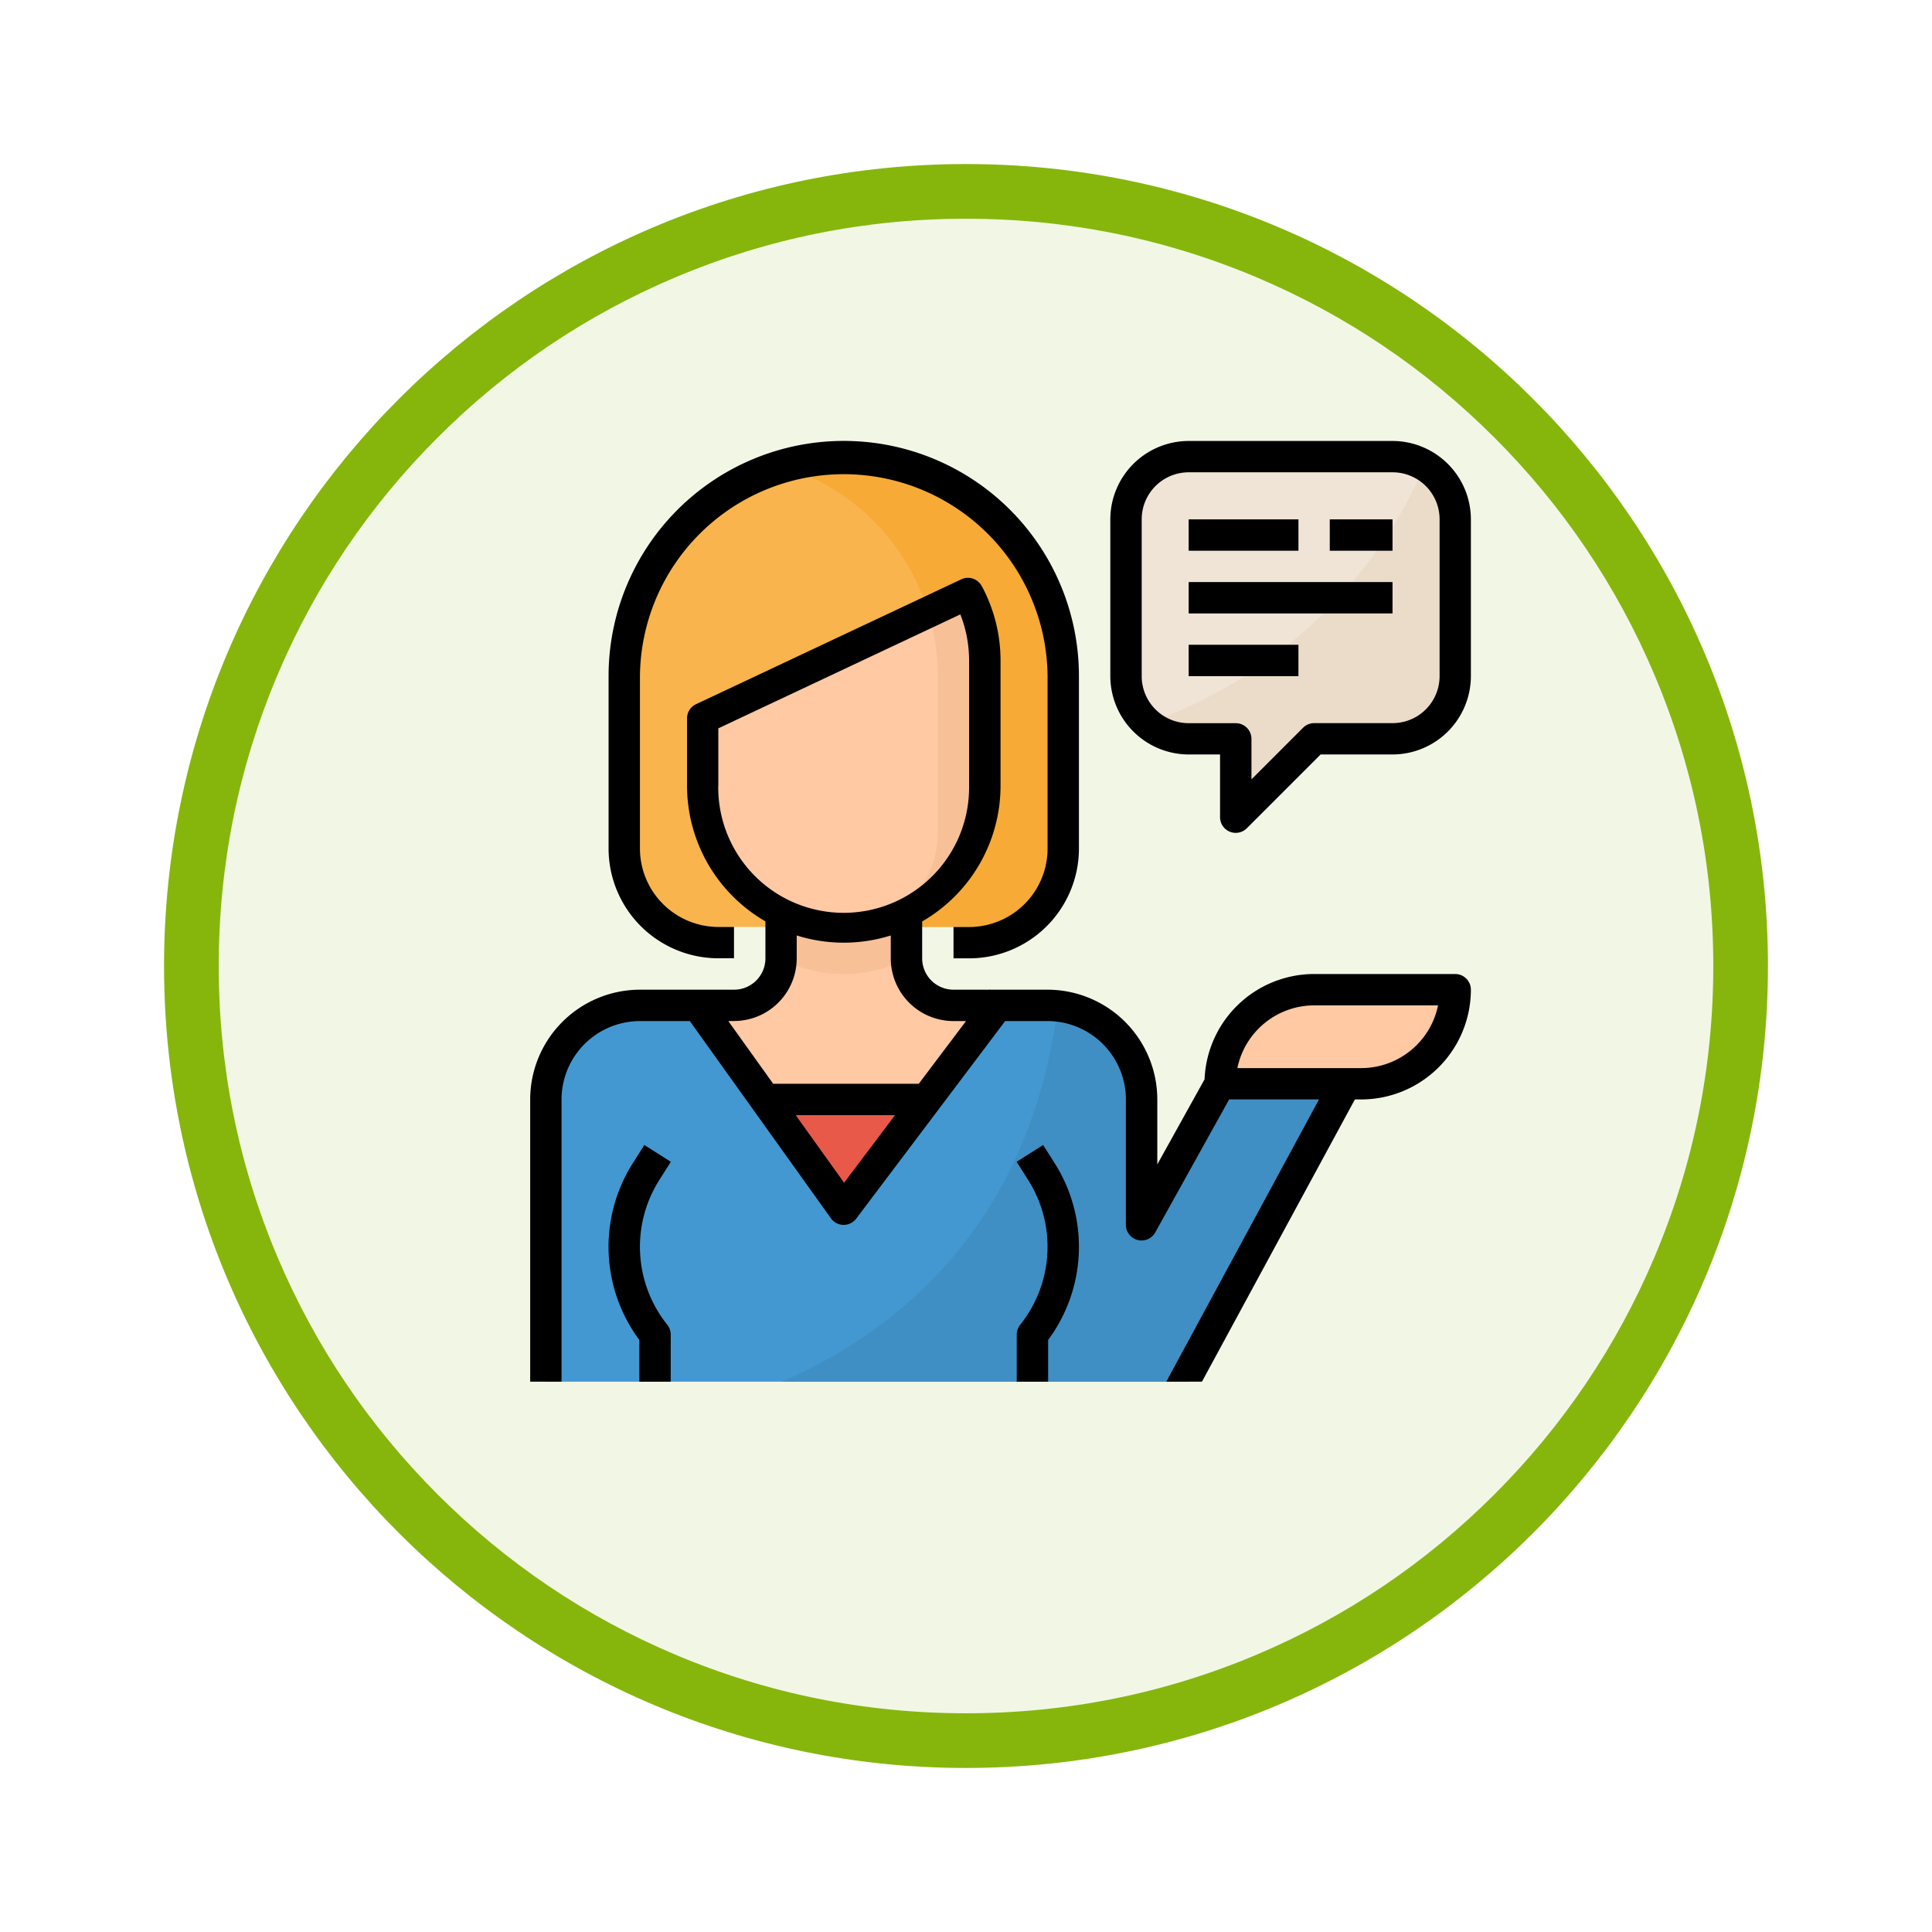 <svg xmlns="http://www.w3.org/2000/svg" xmlns:xlink="http://www.w3.org/1999/xlink" width="106" height="106" viewBox="0 0 106 106">
  <defs>
    <filter id="Trazado_982547" x="0" y="0" width="106" height="106" filterUnits="userSpaceOnUse">
      <feOffset dy="3" input="SourceAlpha"/>
      <feGaussianBlur stdDeviation="3" result="blur"/>
      <feFlood flood-opacity="0.161"/>
      <feComposite operator="in" in2="blur"/>
      <feComposite in="SourceGraphic"/>
    </filter>
  </defs>
  <g id="Grupo_1173584" data-name="Grupo 1173584" transform="translate(-171 -1382)">
    <g id="Grupo_1173169" data-name="Grupo 1173169" transform="translate(0 -2329)">
      <g id="Grupo_1172017" data-name="Grupo 1172017" transform="translate(0 2654)">
        <g id="Grupo_1167337" data-name="Grupo 1167337" transform="translate(180 1063)">
          <g id="Grupo_1166720" data-name="Grupo 1166720" transform="translate(0)">
            <g id="Grupo_1164305" data-name="Grupo 1164305">
              <g id="Grupo_1163948" data-name="Grupo 1163948">
                <g id="Grupo_1158168" data-name="Grupo 1158168">
                  <g id="Grupo_1152576" data-name="Grupo 1152576">
                    <g id="Grupo_1148633" data-name="Grupo 1148633">
                      <g id="Grupo_1148525" data-name="Grupo 1148525">
                        <g transform="matrix(1, 0, 0, 1, -9, -6)" filter="url(#Trazado_982547)">
                          <g id="Trazado_982547-2" data-name="Trazado 982547" transform="translate(9 6)" fill="#f2f7e5">
                            <path d="M 44 86.5 C 38.262 86.5 32.696 85.377 27.458 83.161 C 22.397 81.02 17.852 77.956 13.948 74.052 C 10.044 70.148 6.98 65.603 4.839 60.542 C 2.623 55.304 1.5 49.738 1.5 44 C 1.5 38.262 2.623 32.696 4.839 27.458 C 6.98 22.397 10.044 17.852 13.948 13.948 C 17.852 10.044 22.397 6.98 27.458 4.839 C 32.696 2.623 38.262 1.5 44 1.5 C 49.738 1.5 55.304 2.623 60.542 4.839 C 65.603 6.98 70.148 10.044 74.052 13.948 C 77.956 17.852 81.02 22.397 83.161 27.458 C 85.377 32.696 86.5 38.262 86.5 44 C 86.5 49.738 85.377 55.304 83.161 60.542 C 81.02 65.603 77.956 70.148 74.052 74.052 C 70.148 77.956 65.603 81.02 60.542 83.161 C 55.304 85.377 49.738 86.5 44 86.5 Z" stroke="none"/>
                            <path d="M 44 3 C 38.464 3 33.095 4.084 28.042 6.221 C 23.16 8.286 18.775 11.242 15.009 15.009 C 11.242 18.775 8.286 23.16 6.221 28.042 C 4.084 33.095 3 38.464 3 44 C 3 49.536 4.084 54.905 6.221 59.958 C 8.286 64.84 11.242 69.225 15.009 72.991 C 18.775 76.758 23.16 79.714 28.042 81.779 C 33.095 83.916 38.464 85 44 85 C 49.536 85 54.905 83.916 59.958 81.779 C 64.84 79.714 69.225 76.758 72.991 72.991 C 76.758 69.225 79.714 64.84 81.779 59.958 C 83.916 54.905 85 49.536 85 44 C 85 38.464 83.916 33.095 81.779 28.042 C 79.714 23.16 76.758 18.775 72.991 15.009 C 69.225 11.242 64.84 8.286 59.958 6.221 C 54.905 4.084 49.536 3 44 3 M 44 0 C 68.301 0 88 19.699 88 44 C 88 68.301 68.301 88 44 88 C 19.699 88 0 68.301 0 44 C 0 19.699 19.699 0 44 0 Z" stroke="none" fill="#86b60c"/>
                          </g>
                        </g>
                      </g>
                    </g>
                  </g>
                </g>
              </g>
            </g>
          </g>
        </g>
      </g>
    </g>
    <g id="support_994285_2_" data-name="support_994285 (2)" transform="translate(200.089 1406.194)">
      <path id="Trazado_1029442" data-name="Trazado 1029442" d="M338.89,8.533H327.708a3.441,3.441,0,0,0-3.441,3.441v8.6a3.441,3.441,0,0,0,3.441,3.441h2.581v4.3l4.3-4.3h4.3a3.441,3.441,0,0,0,3.441-3.441v-8.6A3.441,3.441,0,0,0,338.89,8.533Z" transform="translate(-291.579 -7.673)" fill="#f0e4d6"/>
      <path id="Trazado_1029443" data-name="Trazado 1029443" d="M351.253,13.466A25.887,25.887,0,0,1,336.06,27.592a3.408,3.408,0,0,0,2.252.86h2.581v4.3l4.3-4.3h4.3a3.441,3.441,0,0,0,3.441-3.441v-8.6A3.428,3.428,0,0,0,351.253,13.466Z" transform="translate(-302.183 -12.109)" fill="#ebdcca"/>
      <path id="Trazado_1029444" data-name="Trazado 1029444" d="M43.8,274.133l8.6-16.344H45.521l-4.3,7.742V258.65a5.161,5.161,0,0,0-5.161-5.161H30.9a2.58,2.58,0,0,1-2.581-2.581v-3.441H21.435v3.441a2.58,2.58,0,0,1-2.581,2.581H13.693a5.161,5.161,0,0,0-5.161,5.161v15.484Z" transform="translate(-7.672 -222.521)" fill="#fec9a3"/>
      <g id="Grupo_1173581" data-name="Grupo 1173581" transform="translate(4.301 38.628)">
        <path id="Trazado_1029445" data-name="Trazado 1029445" d="M46.079,396.182h-1.72v-2.287A8.574,8.574,0,0,1,44,384.189l.629-.991,1.453.922-.629.99a6.853,6.853,0,0,0,.434,7.954.859.859,0,0,1,.188.538v2.581Z" transform="translate(-42.669 -383.198)" fill="#f5b789"/>
        <path id="Trazado_1029446" data-name="Trazado 1029446" d="M266.5,396.182h-1.72V393.6a.859.859,0,0,1,.188-.538,6.852,6.852,0,0,0,.434-7.953l-.629-.991,1.453-.922.629.991a8.574,8.574,0,0,1-.355,9.706Z" transform="translate(-242.383 -383.198)" fill="#f5b789"/>
      </g>
      <path id="Trazado_1029447" data-name="Trazado 1029447" d="M75.286,29.178v-8.6A12.043,12.043,0,0,0,63.243,8.533h0A12.043,12.043,0,0,0,51.2,20.576v8.6a5.161,5.161,0,0,0,5.161,5.161H70.125A5.161,5.161,0,0,0,75.286,29.178Z" transform="translate(-46.039 -7.673)" fill="#f9b44d"/>
      <path id="Trazado_1029448" data-name="Trazado 1029448" d="M139.975,8.533a12.045,12.045,0,0,0-3.441.5,12.044,12.044,0,0,1,8.6,11.538v8.6a5.161,5.161,0,0,1-5.161,5.161h6.882a5.161,5.161,0,0,0,5.161-5.161v-8.6A12.043,12.043,0,0,0,139.975,8.533Z" transform="translate(-122.771 -7.673)" fill="#f7aa36"/>
      <path id="Trazado_1029449" data-name="Trazado 1029449" d="M383.209,303.828h-7.742a5.161,5.161,0,0,1,5.161-5.161h7.742A5.161,5.161,0,0,1,383.209,303.828Z" transform="translate(-337.618 -268.56)" fill="#fec9a3"/>
      <g id="Grupo_1173582" data-name="Grupo 1173582" transform="translate(36.129 4.301)">
        <rect id="Rectángulo_414953" data-name="Rectángulo 414953" width="6.021" height="1.72" fill="#ccbfb0"/>
        <rect id="Rectángulo_414954" data-name="Rectángulo 414954" width="3.441" height="1.72" transform="translate(7.742)" fill="#ccbfb0"/>
        <rect id="Rectángulo_414955" data-name="Rectángulo 414955" width="11.183" height="1.72" transform="translate(0 3.441)" fill="#ccbfb0"/>
        <rect id="Rectángulo_414956" data-name="Rectángulo 414956" width="6.021" height="1.72" transform="translate(0 6.882)" fill="#ccbfb0"/>
      </g>
      <path id="Trazado_1029450" data-name="Trazado 1029450" d="M143.42,250.952v-3.485h-6.886v3.485a7.679,7.679,0,0,0,6.89,0Z" transform="translate(-122.771 -222.521)" fill="#f7c097"/>
      <path id="Trazado_1029451" data-name="Trazado 1029451" d="M93.867,89.881v3.7a7.742,7.742,0,1,0,15.484,0V86.7a7.7,7.7,0,0,0-.926-3.673Z" transform="translate(-84.405 -74.66)" fill="#fec9a3"/>
      <rect id="Rectángulo_414957" data-name="Rectángulo 414957" width="12.043" height="9.462" transform="translate(11.183 36.129)" fill="#e8594a"/>
      <path id="Trazado_1029452" data-name="Trazado 1029452" d="M45.522,311.5l-4.3,7.742v-6.882A5.161,5.161,0,0,0,36.06,307.2H33.307l-8.43,11.183-8-11.183H13.694a5.161,5.161,0,0,0-5.161,5.161v15.484H43.8L52.4,311.5Z" transform="translate(-7.673 -276.233)" fill="#4398d1"/>
      <path id="Trazado_1029453" data-name="Trazado 1029453" d="M167.954,311.792h-6.882l-4.3,7.742v-6.882a5.161,5.161,0,0,0-4.594-5.129c-1.548,12.016-8.766,17.823-15.139,20.612h22.315Z" transform="translate(-123.223 -276.524)" fill="#3f8fc4"/>
      <g id="Grupo_1173583" data-name="Grupo 1173583" transform="translate(4.301 38.628)">
        <path id="Trazado_1029454" data-name="Trazado 1029454" d="M46.079,396.182h-1.72v-2.287A8.574,8.574,0,0,1,44,384.189l.629-.991,1.453.922-.629.99a6.853,6.853,0,0,0,.434,7.954.859.859,0,0,1,.188.538v2.581Z" transform="translate(-42.669 -383.198)" fill="#3685ba"/>
        <path id="Trazado_1029455" data-name="Trazado 1029455" d="M266.5,396.182h-1.72V393.6a.859.859,0,0,1,.188-.538,6.852,6.852,0,0,0,.434-7.953l-.629-.991,1.453-.922.629.991a8.574,8.574,0,0,1-.355,9.706Z" transform="translate(-242.383 -383.198)" fill="#3685ba"/>
      </g>
      <path id="Trazado_1029456" data-name="Trazado 1029456" d="M178.409,93.584V86.7a7.7,7.7,0,0,0-.926-3.673L175.3,84.056a11.989,11.989,0,0,1,.529,3.506v8.6a5.161,5.161,0,0,1-5.161,5.161,7.741,7.741,0,0,0,7.742-7.742Z" transform="translate(-153.463 -74.659)" fill="#f7c097"/>
      <path id="Trazado_1029457" data-name="Trazado 1029457" d="M62.451,26.666h-.86v1.72h.86a6.028,6.028,0,0,0,6.021-6.021V12.9a12.9,12.9,0,0,0-25.806,0v9.462a6.028,6.028,0,0,0,6.021,6.021h.86v-1.72h-.86a4.306,4.306,0,0,1-4.3-4.3V12.9a11.183,11.183,0,0,1,22.365,0v9.462A4.306,4.306,0,0,1,62.451,26.666Z" transform="translate(-38.365 0)"/>
      <path id="Trazado_1029458" data-name="Trazado 1029458" d="M46.084,384.12l-1.453-.922-.629.991a8.574,8.574,0,0,0,.355,9.706v2.287h1.72V393.6a.859.859,0,0,0-.188-.538,6.853,6.853,0,0,1-.434-7.953Z" transform="translate(-38.367 -344.57)"/>
      <path id="Trazado_1029459" data-name="Trazado 1029459" d="M331.217,0H320.034a4.306,4.306,0,0,0-4.3,4.3v8.6a4.306,4.306,0,0,0,4.3,4.3h1.72v3.441a.86.86,0,0,0,.531.795.861.861,0,0,0,.938-.187l4.049-4.049h3.945a4.306,4.306,0,0,0,4.3-4.3V4.3A4.306,4.306,0,0,0,331.217,0ZM333.8,12.9a2.58,2.58,0,0,1-2.581,2.581h-4.3a.858.858,0,0,0-.608.252l-2.833,2.833V16.344a.861.861,0,0,0-.86-.86h-2.581a2.58,2.58,0,0,1-2.581-2.581V4.3a2.58,2.58,0,0,1,2.581-2.581h11.183A2.58,2.58,0,0,1,333.8,4.3Z" transform="translate(-283.905)"/>
      <rect id="Rectángulo_414958" data-name="Rectángulo 414958" width="6.021" height="1.72" transform="translate(36.129 4.301)"/>
      <rect id="Rectángulo_414959" data-name="Rectángulo 414959" width="3.441" height="1.72" transform="translate(43.871 4.301)"/>
      <rect id="Rectángulo_414960" data-name="Rectángulo 414960" width="11.183" height="1.72" transform="translate(36.129 7.742)"/>
      <rect id="Rectángulo_414961" data-name="Rectángulo 414961" width="6.021" height="1.72" transform="translate(36.129 11.183)"/>
      <path id="Trazado_1029460" data-name="Trazado 1029460" d="M264.778,393.6v2.581h1.72v-2.287a8.574,8.574,0,0,0,.355-9.706l-.629-.991-1.453.922.629.991a6.852,6.852,0,0,1-.434,7.953A.859.859,0,0,0,264.778,393.6Z" transform="translate(-238.082 -344.57)"/>
      <path id="Trazado_1029461" data-name="Trazado 1029461" d="M1.72,103.122a4.306,4.306,0,0,1,4.3-4.3H8.759L16.5,109.644a.859.859,0,0,0,.688.36H17.2a.86.86,0,0,0,.688-.344l8.172-10.839h2.323a4.306,4.306,0,0,1,4.3,4.3V110a.86.86,0,0,0,1.612.417l4.055-7.3h4.932L34.9,118.606h1.957l8.39-15.484h.344A6.028,6.028,0,0,0,51.612,97.1a.861.861,0,0,0-.86-.86H43.01A6.021,6.021,0,0,0,37,102.017l-2.593,4.668v-3.562A6.028,6.028,0,0,0,28.387,97.1H25.243l-.023-.018L25.2,97.1H23.226a1.72,1.72,0,0,1-1.72-1.72V93.356a8.6,8.6,0,0,0,4.3-7.438V79.036a8.616,8.616,0,0,0-1.032-4.083.86.86,0,0,0-1.118-.37L9.1,81.435a.861.861,0,0,0-.494.779v3.7a8.6,8.6,0,0,0,4.3,7.438V95.38a1.72,1.72,0,0,1-1.72,1.72H6.021A6.028,6.028,0,0,0,0,103.122v15.484H1.72Zm41.29-5.161h6.8a4.308,4.308,0,0,1-4.215,3.441H38.8A4.308,4.308,0,0,1,43.01,97.961Zm-25.788,9.731-2.655-3.709h5.45Zm-6.9-21.774V82.76L23.6,76.509a6.885,6.885,0,0,1,.481,2.527v6.882a6.882,6.882,0,1,1-13.763,0Zm.86,12.9a3.441,3.441,0,0,0,3.441-3.441V94.124a8.591,8.591,0,0,0,5.161,0V95.38a3.441,3.441,0,0,0,3.441,3.441h.688l-2.594,3.441H13.333L10.87,98.821Z" transform="translate(0 -66.994)"/>
    </g>
  </g>
</svg>
